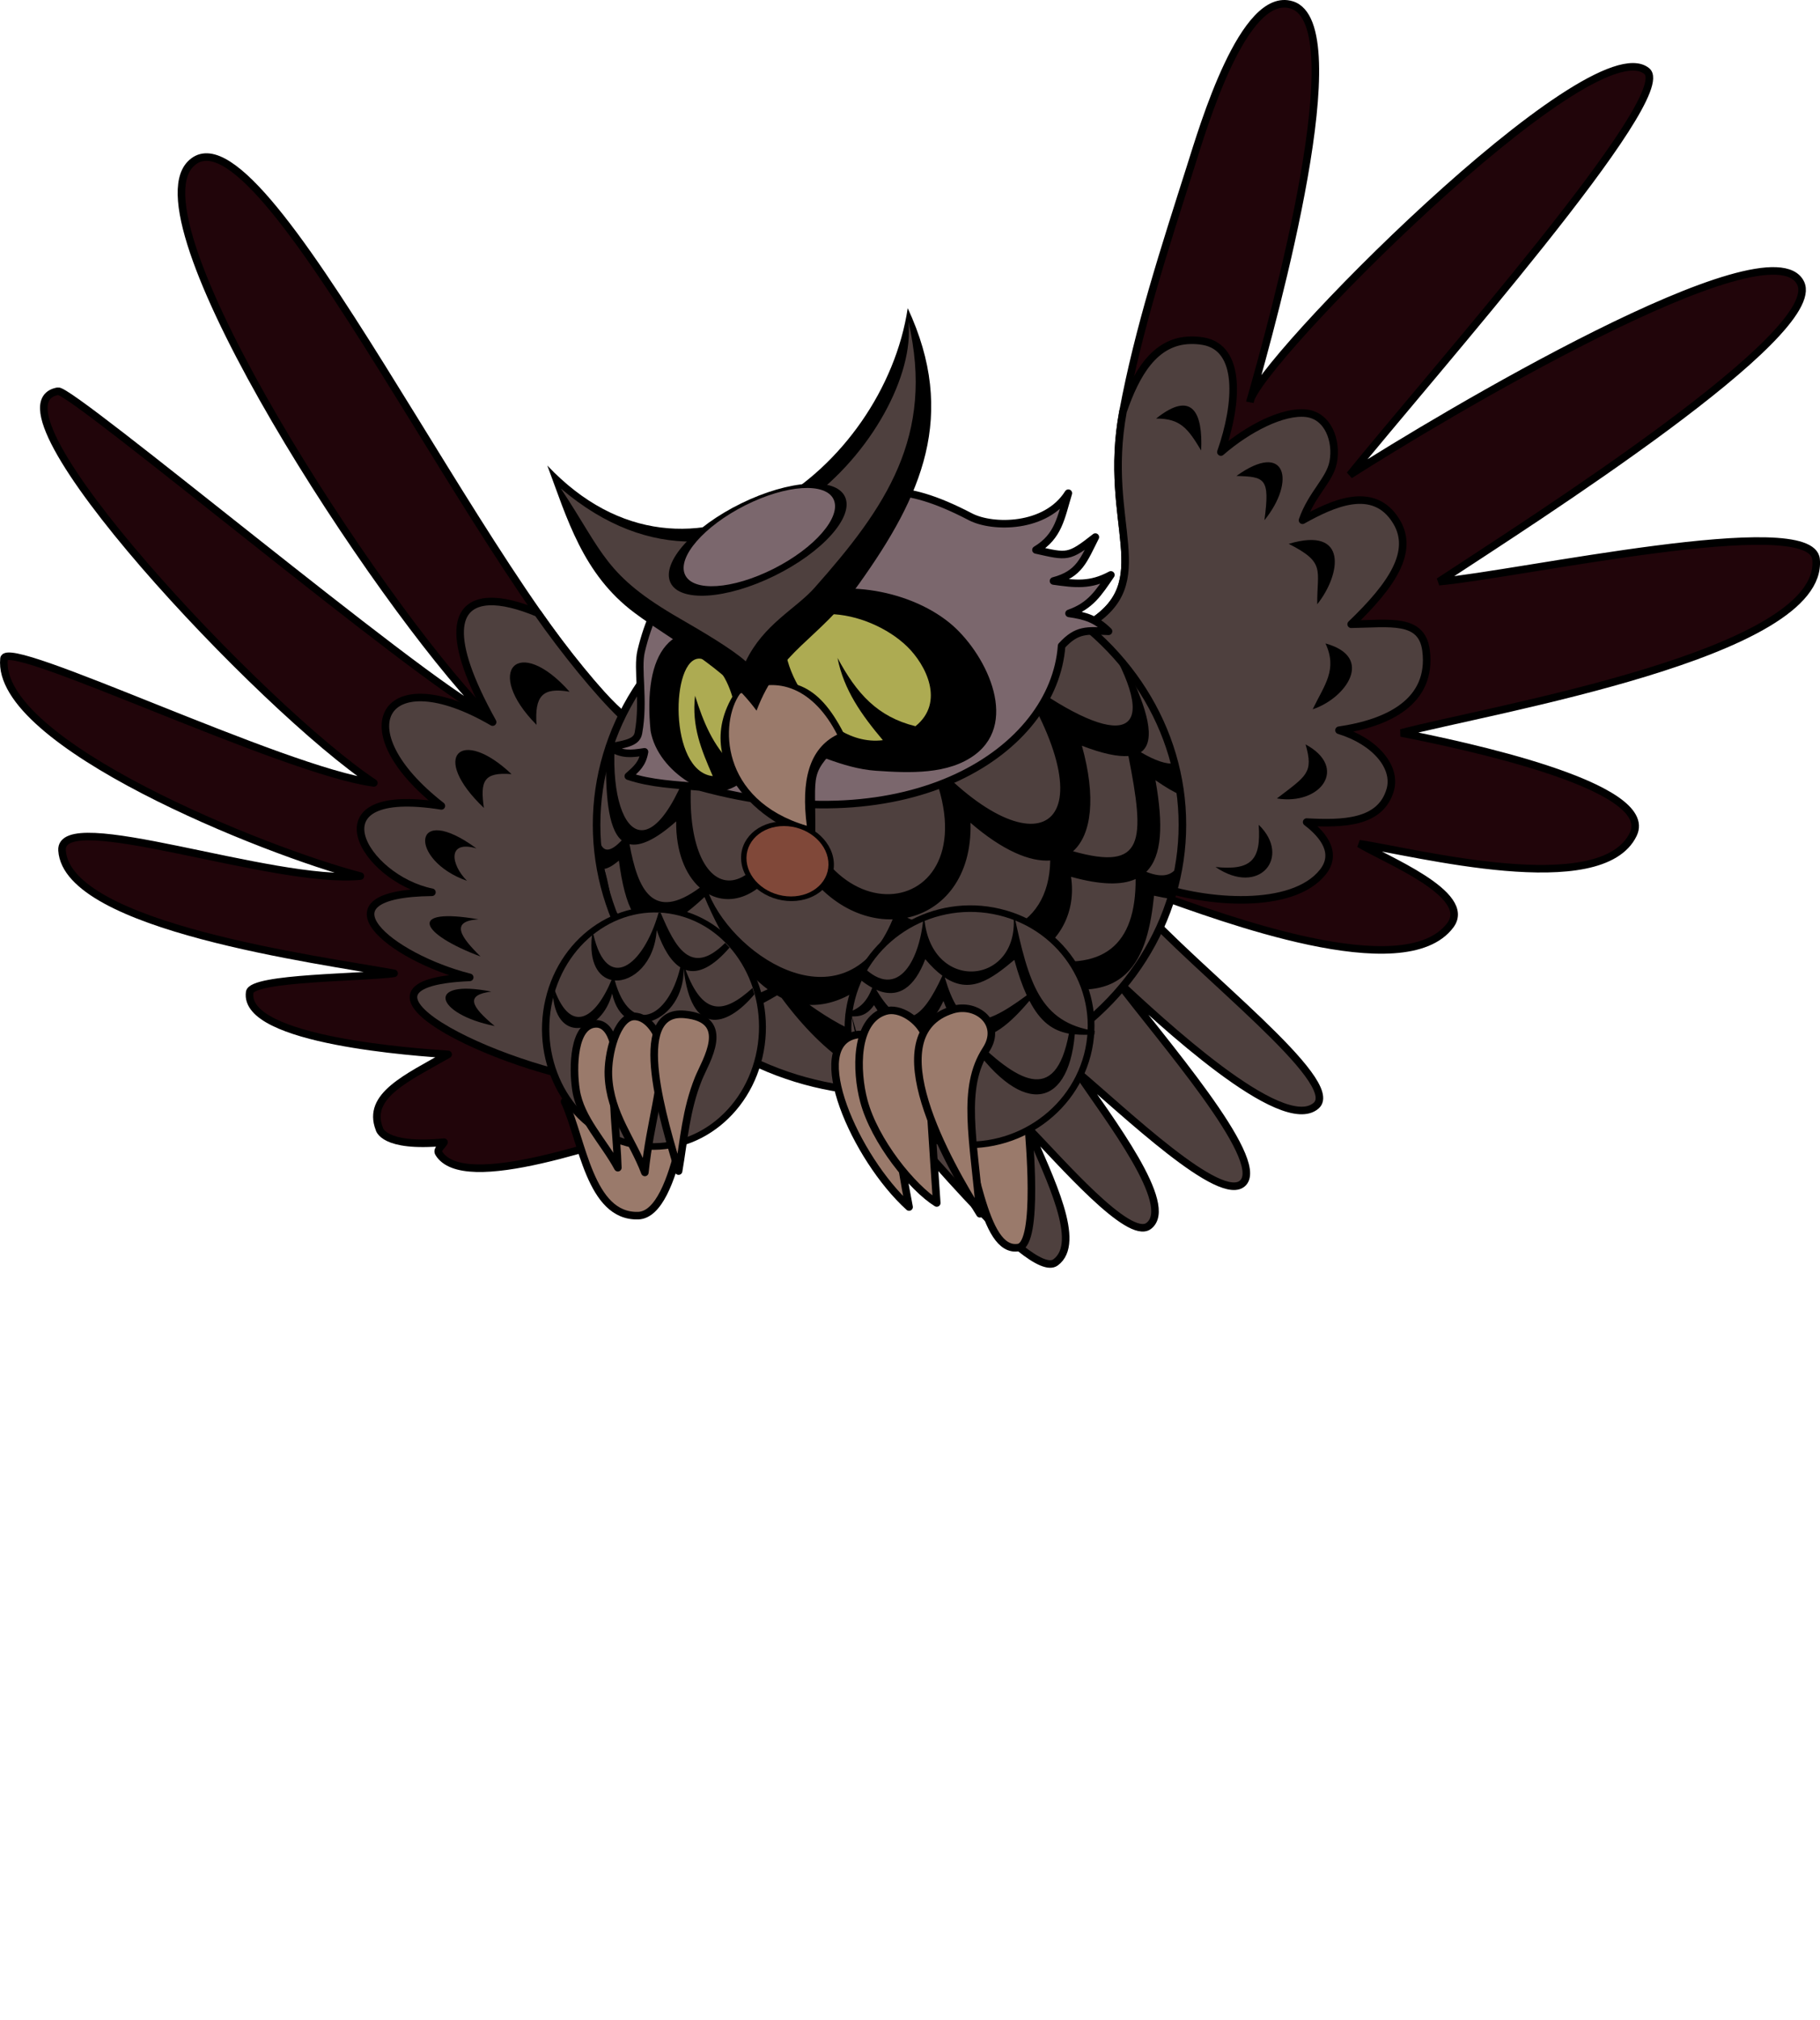 <?xml version="1.0" encoding="UTF-8" standalone="no"?>
<!-- Created with Inkscape (http://www.inkscape.org/) -->

<svg
   xmlns:dc="http://purl.org/dc/elements/1.1/"
   xmlns:cc="http://creativecommons.org/ns#"
   xmlns:rdf="http://www.w3.org/1999/02/22-rdf-syntax-ns#"
   xmlns:svg="http://www.w3.org/2000/svg"
   xmlns="http://www.w3.org/2000/svg"
   xmlns:sodipodi="http://sodipodi.sourceforge.net/DTD/sodipodi-0.dtd"
   xmlns:inkscape="http://www.inkscape.org/namespaces/inkscape"
   width="721.283"
   height="800.003"
   id="svg2"
   version="1.1"
   inkscape:version="0.92.4 (5da689c313, 2019-01-14)"
   sodipodi:docname="owl.svg">
  <defs
     id="defs4" />
  <sodipodi:namedview
     id="base"
     pagecolor="#ffffff"
     bordercolor="#666666"
     borderopacity="1.0"
     inkscape:pageopacity="0.0"
     inkscape:pageshadow="2"
     inkscape:zoom="0.98994949"
     inkscape:cx="382.48295"
     inkscape:cy="594.08593"
     inkscape:document-units="px"
     inkscape:current-layer="layer1"
     showgrid="false"
     inkscape:window-width="1280"
     inkscape:window-height="1001"
     inkscape:window-x="1272"
     inkscape:window-y="-8"
     inkscape:window-maximized="1"
     fit-margin-top="0"
     fit-margin-left="0"
     fit-margin-right="0"
     fit-margin-bottom="0" />
  <g
     inkscape:label="Layer 1"
     inkscape:groupmode="layer"
     id="layer1"
     transform="translate(-117.008,-76.938)">
    <path
       style="fill:#21050a;fill-opacity:1;stroke:#000000;stroke-width:2.996;stroke-miterlimit:4;stroke-dasharray:none"
       d="m 548.163,324.432 c 28.383,-17.069 5.542,-39.531 13.909,-84.523 6.122,-32.92 16.606,-64.915 26.748,-96.826 5.03,-15.828 20.959,-70.146 40.121,-64.194 24.814,7.707 -6.459,121.918 -16.584,157.276 1.834,-14.619 134.923,-149.302 157.276,-131.063 12.071,9.85 -84.059,118.46 -117.69,159.951 34.883,-22.37 166.577,-100.96 178.674,-75.963 9.697,20.037 -104.968,93.029 -143.367,118.225 31.469,-2.826 147.621,-28.26 149.481,-8.865 3.593,37.462 -129.074,59.446 -164.459,68.78 24.002,4.718 101.252,20.882 92.012,40.121 -12.656,26.353 -86.422,7.049 -108.595,3.745 9.917,6.083 45.27,19.977 36.114,32.261 -18.268,24.507 -92.007,-3.602 -115.822,-11.933"
       id="path2996"
       inkscape:connector-curvature="0"
       sodipodi:nodetypes="cssscscscscscsc" />
    <path
       style="fill:#21050a;fill-opacity:1;stroke:#000000;stroke-width:2.996;stroke-linecap:round;stroke-linejoin:round;stroke-miterlimit:4;stroke-dasharray:none;stroke-dashoffset:0;stroke-opacity:1"
       d="m 388.212,355.46 c -10.483,5.149 -20.003,8.61 -25.132,4.068 C 309.935,312.481 220.117,113.009 192.419,142.013 169.312,166.211 266.395,315.133 309.039,359.204 284.053,347.052 145.459,230.943 139.994,231.885 c -32.033,5.522 81.278,126.099 125.179,155.136 -36.033,-4.703 -145.691,-57.857 -146.577,-49.216 -3.442,33.58 103.859,76.455 141.228,86.127 -34.689,3.355 -119.385,-27.929 -118.225,-10.164 1.979,30.297 102.272,43.321 131.598,48.681 -11.772,1.722 -56.391,1.555 -57.24,7.489 -2.767,19.333 67.613,23.848 78.638,24.608 -16.5,9.416 -32.319,16.391 -27.283,29.422 0,0 1.248,7.668 25.678,5.35 -0.713,1.427 -2.961,2.912 -2.14,4.28 9.804,16.323 66.221,-4.634 96.826,-13.909"
       id="path2998"
       inkscape:connector-curvature="0"
       sodipodi:nodetypes="csscscscscscscsc" />
    <path
       style="fill:#4e403e;fill-opacity:1;stroke:#000000;stroke-width:2.996;stroke-linecap:round;stroke-linejoin:round;stroke-miterlimit:4;stroke-dasharray:none;stroke-dashoffset:0;stroke-opacity:1"
       d="m 567.956,435.168 c 23.538,26.569 81.427,70.377 70.614,79.708 -13.521,11.668 -62.055,-33.88 -78.638,-49.216 17.119,22.825 58.769,70.12 49.751,79.708 -8.508,9.045 -47.076,-28.174 -65.799,-43.866 12.661,18.723 39.104,52.905 28.352,60.985 -7.885,5.926 -34.95,-25.678 -47.611,-38.517 8.381,19.793 21.361,45.204 10.699,52.96 -10.425,7.584 -59.941,-55.06 -74.358,-70.079"
       id="path3000"
       inkscape:connector-curvature="0"
       sodipodi:nodetypes="cscscscsc" />
    <path
       style="fill:#4e403e;fill-opacity:1;stroke:#000000;stroke-width:2.996;stroke-linecap:round;stroke-linejoin:round;stroke-miterlimit:4;stroke-dasharray:none;stroke-dashoffset:0;stroke-opacity:1"
       d="m 588.786,211.697 c 1.619,-0.033 3.299,0.058 5.102,0.374 15.104,2.648 13.778,24.441 6.974,43.906 10.635,-9.264 24.653,-16.456 33.889,-15.353 8.619,1.029 12.194,10.934 10.626,19.285 -1.348,7.179 -8.488,12.553 -12.17,23.077 11.599,-6.444 28.182,-14.402 37.213,0.515 7.134,11.784 -1.558,24.994 -17.928,40.676 15.334,-0.229 28.031,-2.619 29.677,10.438 2.561,20.314 -15.165,28.744 -34.498,31.549 14.399,4.416 22.847,14.62 20.315,23.545 -3.79,13.357 -18.906,13.578 -33.14,12.826 7.079,5.363 12.183,12.557 6.413,19.8 -12.072,15.153 -46.318,12.368 -66.281,5.289 L 548.156,324.411 c 28.373,-17.063 5.559,-39.482 13.902,-84.442 0.005,-0.013 -0.005,-0.033 0,-0.047 5.057,-14.69 12.417,-27.937 26.728,-28.225 z"
       id="path3002"
       inkscape:connector-curvature="0" />
    <path
       style="fill:#9a7a6b;fill-opacity:1;stroke:#000000;stroke-width:2.996;stroke-linecap:round;stroke-linejoin:round;stroke-miterlimit:4;stroke-dasharray:none;stroke-dashoffset:0;stroke-opacity:1"
       d="m 524.625,523.97 c 0.061,1.893 4.322,45.696 -4.012,47.076 -14.337,2.373 -16.94,-36.912 -25.41,-55.368"
       id="path3004"
       inkscape:connector-curvature="0"
       sodipodi:nodetypes="csc" />
    <path
       style="fill:#9a7a6b;fill-opacity:1;stroke:#000000;stroke-width:2.996;stroke-linecap:round;stroke-linejoin:round;stroke-miterlimit:4;stroke-dasharray:none;stroke-dashoffset:0;stroke-opacity:1"
       d="m 392.362,499.035 c -1.907,3.4 -6.197,58.939 -22.468,59.38 -19.114,0.518 -22.004,-29.673 -29.155,-45.204"
       id="path3006"
       inkscape:connector-curvature="0"
       sodipodi:nodetypes="csc" />
    <path
       style="fill:#4e403e;fill-opacity:1;stroke:#000000;stroke-width:2.996;stroke-linecap:round;stroke-linejoin:round;stroke-miterlimit:4;stroke-dasharray:none;stroke-dashoffset:0;stroke-opacity:1"
       d="m 310.791,315.19 c 5.251,-0.247 11.962,1.47 19.332,4.54 10.697,15.302 23.987,31.589 33.172,40.429 l -0.78,146.149 c -41.27,-2.779 -120.351,-39.656 -59.353,-42.268 -31.492,-7.977 -62.195,-33.148 -14.979,-33.702 -27.091,-5.467 -48.642,-42.568 3.745,-34.217 -39.241,-30.547 -22.649,-58.224 20.315,-33.187 -18.879,-33.907 -14.96,-47.108 -1.451,-47.745 z"
       id="path3011"
       inkscape:connector-curvature="0"
       sodipodi:nodetypes="scccccccs" />
    <ellipse
       cy="403.605"
       cx="-469.525"
       style="fill:#4e403e;fill-opacity:1;stroke:#000000;stroke-width:2.996;stroke-linecap:round;stroke-linejoin:round;stroke-miterlimit:4;stroke-dasharray:none;stroke-dashoffset:0;stroke-opacity:1"
       id="path3016"
       rx="116.085"
       ry="105.921"
       transform="scale(-1,1)" />
    <path
       style="fill:#000000;stroke:none;stroke-width:0.902"
       d="m 558.126,335.177 c 2.158,2.325 4.197,4.765 6.132,7.255 7.145,14.883 11.234,28.019 4.868,32.438 5.715,3.363 10.213,4.871 13.387,4.447 1.044,4.059 1.825,8.227 2.34,12.451 -2.542,-1.052 -5.748,-2.933 -9.923,-5.804 3.156,17.704 2.633,30.066 -3.651,36.276 7.2,2.834 10.829,1.15 13.106,-3.23 -0.758,4.741 -1.9,9.387 -3.323,13.902 -1.788,-0.21 -3.947,-0.617 -6.694,-1.217 -2.469,23.605 -9.597,48.627 -53.736,31.549 -18.163,57.91 -59.048,56.019 -93.898,8.894 -0.006,-0.007 -0.041,0.007 -0.047,0 -0.582,-0.286 -1.156,-0.656 -1.732,-0.983 -30.937,18.544 -45.019,10.381 -54.672,-27.711 -2.847,2.535 -5.113,3.351 -6.928,2.949 -3.214,-6.632 -5.721,-13.613 -7.396,-20.877 -0.143,-1.535 -0.247,-2.969 -0.374,-4.447 -0.205,-0.039 -0.383,-0.101 -0.562,-0.187 -1.014,-5.631 -1.591,-11.38 -1.591,-17.272 0,-0.434 -0.006,-0.878 0,-1.311 0.037,-0.498 0.105,-0.995 0.14,-1.498 0.348,10.128 1.845,17.321 9.83,8.987 -5.875,-5.002 -6.203,-19.919 -6.319,-32.579 0.007,-0.029 -0.007,-0.065 0,-0.094 1.103,-3.912 2.507,-7.698 4.072,-11.421 -4.468,40.428 13.533,61.675 31.315,7.677 -9.483,56.528 21.872,75.646 39.6,14.698 11.248,66.615 83.703,50.973 51.115,-13.34 43.443,49.381 75.479,31.639 36.37,-30.753 39.071,29.231 58.167,27.427 38.57,-8.8 z m -204.553,65.625 c -0.018,-0.515 -0.034,-1.063 -0.047,-1.591 0.076,-1.709 0.211,-3.368 0.374,-5.055 -0.066,2.205 -0.171,4.436 -0.328,6.647 z M 545.769,372.296 c 5.708,20.423 3.84,35.243 -3.511,41.8 28.301,7.939 28.622,-3.861 21.953,-37.728 -4.18,0.315 -10.172,-0.881 -18.443,-4.072 z m -160.787,29.957 c -8.495,7.548 -14.397,9.925 -18.489,9.034 3.251,17.953 9.213,30.974 27.851,17.225 -5.667,-5.078 -9.498,-14.199 -9.362,-26.259 z m 116.647,0.562 c 0.613,21.419 -10.761,34.521 -25.089,37.587 31.37,14.71 56.236,5.379 56.685,-22.655 -8.101,0.584 -18.905,-3.968 -31.596,-14.932 z m -71.43,8.285 c -8.928,20.062 -22.316,25.284 -32.204,20.034 10.717,25.695 54.685,53.545 72.787,9.923 -14.635,0.389 -30.988,-9.028 -40.583,-29.957 z m -67.919,6.694 c -2.535,2.121 -4.419,3.115 -5.804,3.277 3.431,10.445 2.116,22.459 11.374,17.413 -2.584,-4.417 -4.329,-11.384 -5.57,-20.689 z m 179.182,6.413 c 2.061,13.631 -4.178,25.851 -16.055,31.736 29.245,6.66 41.792,-4.982 41.659,-30.847 -5.645,2.535 -13.971,2.336 -25.604,-0.889 z m -145.246,8.004 c -9.59,8.999 -16.58,12.727 -21.719,11.702 10.281,28.208 17.154,38.77 46.762,24.855 -9.388,-6.919 -17.831,-19.396 -25.042,-36.557 z m 80.276,17.928 c -13.613,17.504 -26.656,25.251 -38.664,24.808 33.096,23.536 56.447,20.522 77,-15.774 -10.543,1.545 -23.632,-0.818 -38.336,-9.034 z"
       id="path3020"
       inkscape:connector-curvature="0" />
    <path
       style="fill:#7b676d;fill-opacity:1;stroke:#000000;stroke-width:2.996;stroke-linecap:round;stroke-linejoin:round;stroke-miterlimit:4;stroke-dasharray:none;stroke-dashoffset:0;stroke-opacity:1"
       d="m 540.673,319.885 c 8.538,-2.96 11.714,-8.128 16.584,-15.246 -8.128,4.362 -14.045,3.62 -22.735,2.407 10.342,-2.718 11.986,-8.375 16.584,-17.386 -10.656,8.376 -11.098,7.846 -23.538,5.082 9.042,-5.421 9.91,-12.869 12.839,-22.468 -8.825,14.025 -30.087,13.896 -38.784,9.362 -29.072,-15.157 -36.171,-8.421 -55.368,-9.629 -30.637,22.494 -63.851,15.458 -75.161,62.857 -1.698,7.115 1.327,19.307 -1.07,32.365 -0.635,3.459 -3.975,4.272 -11.501,5.617 5.07,3.091 8.364,2.725 13.909,1.872 -0.818,4.726 -3.007,6.618 -6.419,9.629 9.158,3.092 18.808,3.352 28.352,4.28 83.802,22.94 140.309,-14.46 143.367,-55.903 6.095,-6.685 10.071,-6.059 18.59,-5.751 -4.965,-4.879 -9.126,-6.157 -15.647,-7.088 z"
       id="path3805"
       inkscape:connector-curvature="0"
       sodipodi:nodetypes="ccccccscssccccccc" />
    <path
       style="fill:#000000;stroke:none;stroke-width:0.902"
       d="m 428.868,315.071 c 18.912,-9.452 47.648,-5.121 64.462,8.559 13.74,11.179 27.953,38.708 10.164,52.158 -10.593,8.009 -26.07,7.327 -39.319,6.419 -13.479,-0.923 -25.856,-7.846 -38.784,-11.769 -10.416,12.712 -18.203,26.853 -35.842,16.049 -7.162,-4.553 -13.219,-11.706 -14.711,-20.061 -3.012,-30.265 7.359,-48.279 36.109,-35.307 5.974,-5.35 10.748,-12.464 17.921,-16.049 z"
       id="path3807"
       inkscape:connector-curvature="0"
       sodipodi:nodetypes="ssssccccs" />
    <path
       style="fill:#adab52;fill-opacity:1;stroke:none;stroke-width:0.902"
       d="m 445.552,320.152 c 11.155,0.102 23.39,5.501 30.94,12.825 7.465,7.241 15.094,22.098 3.323,31.596 -15.159,-3.75 -23.367,-13.054 -30.894,-27.055 2.514,12.761 9.579,22.609 17.974,32.579 -26.16,3.313 -47.29,-38.108 -35.34,-46.481 4.103,-2.456 8.925,-3.51 13.996,-3.464 z"
       id="path3809"
       inkscape:connector-curvature="0" />
    <path
       style="fill:#adab52;fill-opacity:1;stroke:none;stroke-width:0.902"
       d="m 394.344,337.799 c 12.931,0.712 18.484,30.229 12.872,41.894 -7.705,-7.675 -11.446,-16.682 -14.745,-27.196 -1.385,12.182 2.433,21.288 7.021,31.83 -17.612,-1.865 -16.674,-47.162 -5.149,-46.528 z"
       id="path3811"
       inkscape:connector-curvature="0" />
    <path
       style="fill:#000000;stroke:none;stroke-width:0.902"
       d="m 440.102,408.152 c 0.322,-26.916 -2.966,-23.591 12.17,-39.052 -9.841,-19.964 -20.466,-26.696 -43.064,-19.258 -21.624,30.87 15.137,57.888 30.894,58.31 z"
       id="path3827"
       inkscape:connector-curvature="0"
       sodipodi:nodetypes="cccc" />
    <path
       style="fill:#9a7a6b;fill-opacity:1;stroke:none;stroke-width:0.902"
       d="m 448.795,367.897 c -8.993,-17.638 -23.417,-24.352 -38.517,-16.182 -7.982,11.103 -8.186,41.98 26.48,52.292 -2.301,-17.685 0.798,-30.538 12.036,-36.109 z"
       id="path3829"
       inkscape:connector-curvature="0"
       sodipodi:nodetypes="cccc" />
    <path
       style="fill:#000000;stroke:none;stroke-width:0.902"
       d="m 476.747,198.986 c 19.801,42.533 5.506,74.471 -19.258,109.13 -16.154,22.608 -31.435,25.975 -40.656,50.286 -12.834,-17.521 -32.893,-27.181 -48.413,-38.784 -20.464,-15.298 -26.669,-37.356 -34.504,-58.31 56.824,60.126 133.309,1.125 142.832,-62.322 z"
       id="path3817"
       inkscape:connector-curvature="0"
       sodipodi:nodetypes="cscscc" />
    <path
       style="fill:#4e403e;fill-opacity:1;stroke:none;stroke-width:0.902"
       d="m 477.014,204.335 c 10.536,45.302 -8.959,73.598 -37.179,105.386 -7.51,8.459 -20.179,14.374 -27.283,29.155 -5.35,-4.86 -17.802,-12.167 -25.945,-16.851 -30.037,-17.28 -30.248,-25.845 -47.343,-51.623 71.06,60.449 142.328,-24.379 137.75,-66.067 z"
       id="path3819"
       inkscape:connector-curvature="0"
       sodipodi:nodetypes="cscscc" />
    <ellipse
       ry="15.787"
       rx="38.534"
       cy="444.743"
       cx="-258.173"
       style="fill:#000000;stroke:none;stroke-width:1.621"
       id="path3821"
       transform="matrix(-0.898,0.44,0.417,0.909,0,0)" />
    <ellipse
       ry="13.767"
       rx="33.001"
       cy="447.229"
       cx="-263.685"
       transform="matrix(-0.893,0.45,0.408,0.913,0,0)"
       id="path3823"
       style="fill:#7b676d;fill-opacity:1;stroke:none;stroke-width:1.401" />
    <path
       style="fill:#000000;stroke:none;stroke-width:0.902"
       d="m 615.834,403.605 c 13.109,12.617 0.362,28.621 -17.119,16.717 13.952,1.431 18.2,-2.543 17.119,-16.717 z"
       id="path3831"
       inkscape:connector-curvature="0"
       sodipodi:nodetypes="ccc" />
    <path
       style="fill:#000000;stroke:none;stroke-width:0.902"
       d="m 634.424,371.776 c 17.09,9.25 5.938,24.216 -11.368,21.398 11.743,-9.007 14.621,-10.048 11.368,-21.398 z"
       id="path3833"
       inkscape:connector-curvature="0"
       sodipodi:nodetypes="ccc" />
    <path
       style="fill:#000000;stroke:none;stroke-width:0.902"
       d="m 637.232,357.867 c 13.288,-4.41 24.635,-20.74 5.082,-26.079 4.833,10.406 -0.388,16.372 -5.082,26.079 z"
       id="path3835"
       inkscape:connector-curvature="0"
       sodipodi:nodetypes="ccc" />
    <path
       style="fill:#000000;stroke:none;stroke-width:0.902"
       d="m 627.737,292.335 c 14.843,7.5 11.162,10.236 11.301,23.939 9.371,-11.758 12.443,-31.024 -11.301,-23.939 z"
       id="path3837"
       inkscape:connector-curvature="0"
       sodipodi:nodetypes="ccc" />
    <path
       style="fill:#000000;stroke:none;stroke-width:0.902"
       d="m 618.108,282.973 c 12.542,-15.412 8.612,-31.67 -11.1,-17.52 11.293,0.318 13.364,0.794 11.1,17.52 z"
       id="path3839"
       inkscape:connector-curvature="0"
       sodipodi:nodetypes="ccc" />
    <path
       style="fill:#000000;stroke:none;stroke-width:0.902"
       d="m 575.178,242.718 c 9.64,-0.048 12.623,3.926 17.854,12.638 0.728,-14.852 -3.47,-24.114 -17.854,-12.638 z"
       id="path3841"
       inkscape:connector-curvature="0"
       sodipodi:nodetypes="ccc" />
    <path
       style="fill:#000000;stroke:none;stroke-width:0.902"
       d="m 342.741,350.912 c -20.407,-22.992 -34.206,-8.192 -13.106,13.106 -0.76,-11.354 2.241,-15 13.106,-13.106 z"
       id="path3843"
       inkscape:connector-curvature="0"
       sodipodi:nodetypes="ccc" />
    <path
       style="fill:#000000;stroke:none;stroke-width:0.902"
       d="m 319.738,383.545 c -20.001,-18.967 -32.592,-7.201 -10.967,13.374 -1.462,-10.539 -0.225,-14.266 10.967,-13.374 z"
       id="path3845"
       inkscape:connector-curvature="0"
       sodipodi:nodetypes="ccc" />
    <path
       style="fill:#000000;stroke:none;stroke-width:0.902"
       d="m 305.829,412.967 c -11.567,-3.413 -10.278,6.274 -3.745,12.839 -23.288,-8.159 -22.085,-31.797 3.745,-12.839 z"
       id="path3847"
       inkscape:connector-curvature="0"
       sodipodi:nodetypes="ccc" />
    <path
       style="fill:#000000;stroke:none;stroke-width:0.902"
       d="m 306.632,441.052 c -11.555,0.715 -6.93,7.112 0.802,14.711 -24.275,-9.043 -29.101,-19.622 -0.802,-14.711 z"
       id="path3849"
       inkscape:connector-curvature="0"
       sodipodi:nodetypes="ccc" />
    <path
       style="fill:#000000;stroke:none;stroke-width:0.902"
       d="m 311.714,469.672 c -10.134,1.296 -8.428,5.563 1.337,13.641 -23.848,-4.816 -27.546,-18.875 -1.337,-13.641 z"
       id="path3851"
       inkscape:connector-curvature="0"
       sodipodi:nodetypes="ccc" />
    <ellipse
       ry="48.277"
       rx="49.356"
       cy="353.671"
       cx="-607.744"
       style="fill:#000000;stroke:none;stroke-width:1.552"
       id="path3853"
       transform="matrix(-0.972,-0.233,-0.253,0.967,0,0)" />
    <ellipse
       ry="45.671"
       rx="46.691"
       cy="353.672"
       cx="-607.745"
       transform="matrix(-0.972,-0.233,-0.253,0.967,0,0)"
       id="path3855"
       style="fill:#4e403e;fill-opacity:1;stroke:none;stroke-width:1.469" />
    <ellipse
       ry="47.97"
       rx="44.508"
       cy="370.338"
       cx="-476.824"
       transform="matrix(-0.966,-0.259,-0.228,0.974,0,0)"
       id="path3857"
       style="fill:#000000;stroke:none;stroke-width:1.47" />
    <ellipse
       ry="45.537"
       rx="41.731"
       cy="368.919"
       cx="-475.925"
       style="fill:#4e403e;fill-opacity:1;stroke:none;stroke-width:1.386"
       id="path3859"
       transform="matrix(-0.965,-0.262,-0.225,0.974,0,0)" />
    <path
       style="fill:#000000;stroke:none;stroke-width:0.902"
       d="m 518.573,438.624 c 0.079,0.028 0.155,0.065 0.234,0.094 5.888,27.84 10.381,43.113 32.017,46.528 -0.019,0.485 -0.059,0.965 -0.094,1.451 -2.803,0.117 -5.404,0.15 -7.77,-0.094 -2.684,30.627 -22.199,32.605 -43.204,0.468 -1.389,23.106 -18.152,35.369 -24.902,8.285 -10.165,25.219 -15.325,9.887 -20.315,-15.868 -0.796,-0.037 -1.609,-0.146 -2.434,-0.234 0.041,-0.378 0.09,-0.745 0.14,-1.123 5.071,-1.37 8.19,-4.071 10.438,-9.97 -1.943,-1.048 -4.023,-2.521 -6.179,-4.4 0.692,-1.441 1.47,-2.815 2.294,-4.166 14.287,14.38 23.059,-3.016 24.247,-20.268 0.064,-0.025 0.123,-0.069 0.187,-0.094 1.632,31.756 38.786,28.319 35.34,-0.609 z m -34.872,18.208 c -4.242,11.197 -10.715,15.922 -19.425,12.123 10.78,18.092 18.248,11.688 26.213,-5.57 -2.16,-1.586 -4.42,-3.715 -6.787,-6.553 z m 35.294,0.281 c -9.441,7.944 -17.578,13.617 -27.57,6.974 6.167,20.549 13.211,21.328 32.485,7.068 -1.725,-3.768 -3.354,-8.363 -4.915,-14.043 z m 5.991,16.196 c -7.434,8.807 -15.723,16.246 -23.077,13.996 17.861,17.486 33.301,28.009 38.711,-0.983 -6.404,-1.192 -11.347,-4.712 -15.634,-13.013 z m -34.077,0.094 c -4.432,9.194 -9.689,13.535 -15.213,12.545 6.775,26.154 15.172,27.512 22.936,-0.374 -2.797,-2.145 -5.415,-6.019 -7.723,-12.17 z m -27.523,1.638 c -2.805,3.995 -5.683,4.576 -8.753,4.447 6.959,23.65 6.404,35.66 20.362,6.319 -3.824,-0.996 -7.74,-4.518 -11.608,-10.766 z"
       id="path3861"
       inkscape:connector-curvature="0" />
    <path
       style="fill:#000000;stroke:none;stroke-width:0.902"
       d="m 378.054,438.437 c 0.26,0.012 0.535,0.03 0.796,0.047 5.654,13.385 11.905,25.543 25.557,11.889 0.603,0.611 1.165,1.225 1.732,1.872 -6.406,7.413 -12.28,10.576 -17.413,8.847 6.819,18.259 15.021,17.607 26.494,7.162 0.278,0.841 0.516,1.667 0.749,2.528 -11.45,13.608 -25.025,16.2 -27.991,-9.923 -0.019,-0.009 -0.028,-0.038 -0.047,-0.047 0.262,20.859 -23.801,30.249 -28.319,9.643 -4.107,15.661 -21.549,20.065 -23.404,1.311 0.217,-0.828 0.447,-1.629 0.702,-2.434 6.366,16.822 15.817,11.604 22.468,-4.26 -5.127,-1.105 -9.014,-6.692 -7.77,-17.647 0.182,-0.148 0.377,-0.277 0.562,-0.421 5.388,23.422 19.763,12.757 25.838,-8.566 0.016,6.8e-4 0.031,-6.8e-4 0.047,0 z m -0.796,6.881 c -0.819,13.083 -9.528,20.454 -16.617,19.94 6.103,21.97 21.122,15.38 25.979,-5.196 -3.549,-2.248 -6.696,-7.071 -9.362,-14.745 z"
       id="path3871"
       inkscape:connector-curvature="0" />
    <ellipse
       cy="420.145"
       cx="-387.085"
       style="fill:#000000;stroke:none;stroke-width:2.121"
       id="path3879"
       transform="matrix(-1,0,0.1,0.995,0,0)"
       rx="18.322"
       ry="15.86" />
    <ellipse
       cy="420.146"
       cx="-387.074"
       transform="matrix(-1,0,0.1,0.995,0,0)"
       id="path3881"
       style="fill:#804839;fill-opacity:1;stroke:none;stroke-width:1.874"
       rx="16.19"
       ry="14.011" />
    <path
       style="fill:#9a7a6b;fill-opacity:1;stroke:#000000;stroke-width:2.996;stroke-linecap:round;stroke-linejoin:round;stroke-miterlimit:4;stroke-dasharray:none;stroke-dashoffset:0;stroke-opacity:1"
       d="m 361.87,539.424 c -5.528,-10.253 -14.8,-19.249 -16.584,-30.76 -1.395,-9.005 -0.981,-25.796 7.757,-26.213 7.161,-0.342 9.012,13.002 7.757,20.061 -1.593,8.954 0.713,24.608 1.07,36.912 z"
       id="path3899"
       inkscape:connector-curvature="0"
       sodipodi:nodetypes="csssc" />
    <path
       style="fill:#9a7a6b;fill-opacity:1;stroke:#000000;stroke-width:2.996;stroke-linecap:round;stroke-linejoin:round;stroke-miterlimit:4;stroke-dasharray:none;stroke-dashoffset:0;stroke-opacity:1"
       d="m 372.569,541.296 c -4.815,-12.75 -13.769,-23.048 -14.444,-38.249 -0.379,-8.538 3.362,-23.383 10.164,-23.538 5.569,-0.127 10.263,7.285 10.699,12.839 1.137,14.49 -4.28,28.339 -6.419,48.948 z"
       id="path3901"
       inkscape:connector-curvature="0"
       sodipodi:nodetypes="csssc" />
    <path
       style="fill:#9a7a6b;fill-opacity:1;stroke:#000000;stroke-width:2.996;stroke-linecap:round;stroke-linejoin:round;stroke-miterlimit:4;stroke-dasharray:none;stroke-dashoffset:0;stroke-opacity:1"
       d="m 385.943,540.761 c -5.342,-18.438 -20.042,-64.178 2.407,-62.055 19.221,1.818 8.256,18.534 5.491,25.368 -5.011,12.386 -5.792,24.454 -7.898,36.687 z"
       id="path3903"
       inkscape:connector-curvature="0"
       sodipodi:nodetypes="cssc" />
    <path
       style="fill:#9a7a6b;fill-opacity:1;stroke:#000000;stroke-width:2.996;stroke-linecap:round;stroke-linejoin:round;stroke-miterlimit:4;stroke-dasharray:none;stroke-dashoffset:0;stroke-opacity:1"
       d="m 477.282,554.997 c -3.949,-20.318 -5.742,-36.486 -8.292,-50.286 -1.8,-9.742 -5.911,-19.163 -12.571,-17.921 -20.289,3.784 -0.486,48.919 20.863,68.207 z"
       id="path3891"
       inkscape:connector-curvature="0"
       sodipodi:nodetypes="cssc" />
    <path
       style="fill:#9a7a6b;fill-opacity:1;stroke:#000000;stroke-width:2.996;stroke-linecap:round;stroke-linejoin:round;stroke-miterlimit:4;stroke-dasharray:none;stroke-dashoffset:0;stroke-opacity:1"
       d="m 488.248,553.392 c -9.629,-5.974 -24.609,-24.399 -28.887,-40.389 -3.153,-11.782 -3.657,-31.899 8.559,-35.574 5.74,-1.727 13.218,3.557 15.514,9.094 4.452,10.738 1.305,12.745 2.675,34.772 0.666,10.702 1.427,21.398 2.14,32.097 z"
       id="path3893"
       inkscape:connector-curvature="0"
       sodipodi:nodetypes="cssssc" />
    <path
       style="fill:#9a7a6b;fill-opacity:1;stroke:#000000;stroke-width:2.996;stroke-linecap:round;stroke-linejoin:round;stroke-miterlimit:4;stroke-dasharray:none;stroke-dashoffset:0;stroke-opacity:1"
       d="m 505.367,557.672 c -2.491,-29.768 -7.472,-49.81 2.407,-64.997 6.677,-10.265 -3.687,-18.834 -13.374,-15.781 -30.796,9.707 -1.572,60.886 10.967,80.778 z"
       id="path3889"
       inkscape:connector-curvature="0"
       sodipodi:nodetypes="cssc" />
  </g>
</svg>
